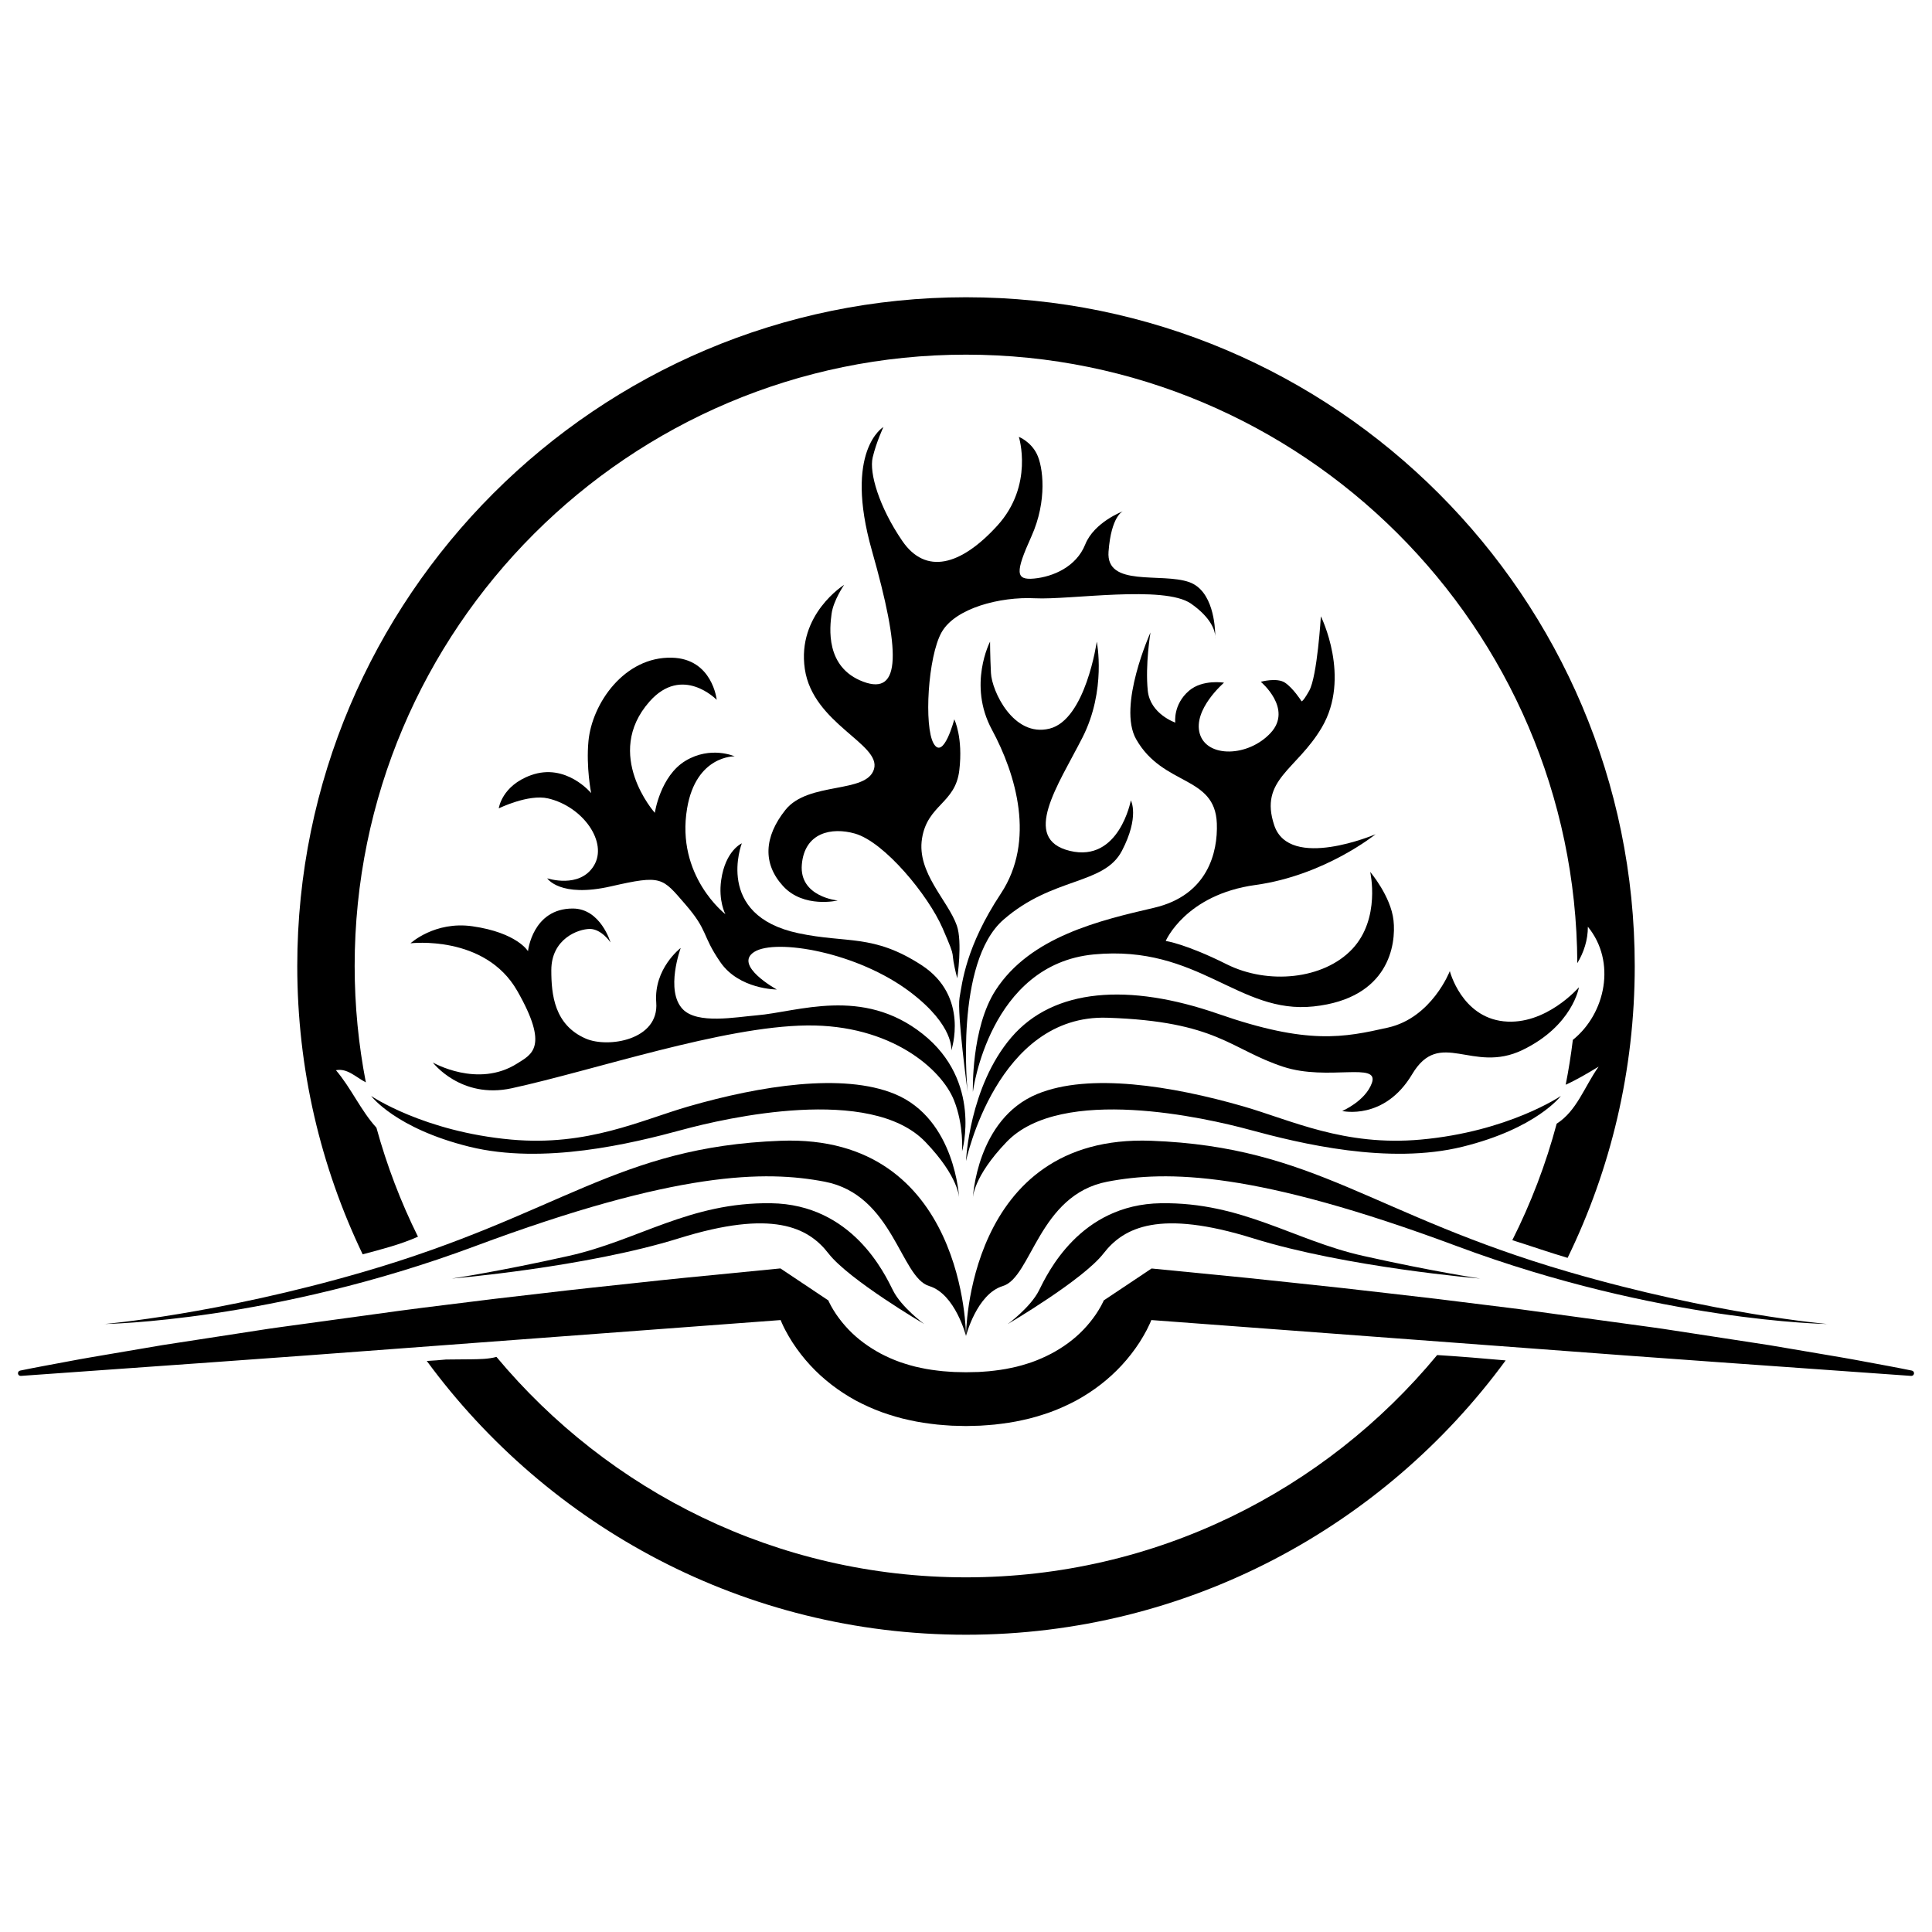 <?xml version="1.0" encoding="utf-8"?>
<!-- Generator: Adobe Illustrator 16.0.0, SVG Export Plug-In . SVG Version: 6.00 Build 0)  -->
<!DOCTYPE svg PUBLIC "-//W3C//DTD SVG 1.1//EN" "http://www.w3.org/Graphics/SVG/1.1/DTD/svg11.dtd">
<svg version="1.1" xmlns="http://www.w3.org/2000/svg" xmlns:xlink="http://www.w3.org/1999/xlink" x="0px" y="0px"
	 width="538.583px" height="538.583px" viewBox="0 0 538.583 538.583" enable-background="new 0 0 538.583 538.583"
	 xml:space="preserve">
<g id="Layer_2">
	<g>
		<path d="M338.776,178.033c0,0,0.038-0.255,0.005-0.702C338.785,177.773,338.776,178.033,338.776,178.033z"/>
		<path d="M331.526,162.283c-7.75-2.75-23.25,1.5-22.5-8.5s4-11.25,4-11.25s-8,3-10.5,9.25s-9,9-14.25,9.5s-5.25-1.75-0.75-11.75
			s3.25-19.5,1.5-23s-5-4.75-5-4.75s4.25,13.5-6,24.75c-10.251,11.25-20.001,13.75-26.501,4.25s-9.25-19-8.25-23.25s3-8.5,3-8.5
			s-11.15,6.5-3.2,34.5s8.267,40.507-2.423,36.507s-9.333-15.167-8.833-18.917s3.5-8.083,3.5-8.083s-13.205,8.219-10.955,23.469
			s21.289,20.865,19.289,27.865s-18.307,3.376-24.708,11.416c-5.972,7.5-6.375,15-0.625,21.25s15.207,3.993,15.207,3.993
			s-10.75-1-10-10s8.355-10.489,14.793-8.659c8.261,2.35,20.472,17.23,24.457,26.409c4.438,10.224,1.638,4.624,4.077,13.94
			c0,0,1.494-10.104-0.117-14.699c-2.458-7.013-11.21-14.741-9.71-24.241s9.289-9.75,10.395-19s-1.395-14.25-1.395-14.25
			s-3,11.5-5.75,6.75s-1.595-24.25,2.202-31c3.798-6.75,16.299-10,26.049-9.5s36-3.75,43.5,1.5c5.741,4.019,6.646,7.59,6.755,9.048
			C338.754,174.601,338.196,164.65,331.526,162.283z"/>
		<path d="M5.694,382.063c4.39-0.907,8.789-1.693,13.185-2.519c4.394-0.85,8.798-1.562,13.2-2.319l13.205-2.247l13.222-2.035
			l13.222-2.035c4.404-0.714,8.822-1.255,13.233-1.879l26.477-3.633c4.412-0.617,8.833-1.12,13.249-1.686l13.251-1.64l13.26-1.539
			c4.42-0.501,8.837-1.054,13.262-1.51l13.268-1.425c4.424-0.464,8.844-0.977,13.271-1.395l26.555-2.605l13.315,8.888
			c-0.069-0.209-0.053-0.163-0.054-0.171c-0.005-0.014,0.004,0.007,0.018,0.035l0.076,0.173l0.217,0.468
			c0.163,0.342,0.356,0.711,0.557,1.085c0.413,0.752,0.89,1.519,1.391,2.274c1.029,1.507,2.2,2.96,3.489,4.301
			c2.577,2.697,5.639,4.904,8.991,6.71c1.696,0.88,3.46,1.674,5.315,2.336c1.87,0.632,3.779,1.219,5.794,1.613
			c1.987,0.45,4.07,0.714,6.17,0.938c1.054,0.104,2.134,0.14,3.199,0.222l3.26,0.07l3.555-0.073
			c0.971-0.086,1.883-0.112,2.904-0.211c2.102-0.225,4.184-0.489,6.172-0.939c2.016-0.394,3.924-0.981,5.795-1.613
			c1.855-0.662,3.619-1.456,5.316-2.336c3.367-1.783,6.42-4.01,9.002-6.703c1.289-1.342,2.461-2.796,3.49-4.304
			c0.502-0.757,0.979-1.523,1.393-2.276c0.199-0.374,0.395-0.744,0.557-1.086l0.217-0.469l0.076-0.173
			c0.014-0.029,0.023-0.049,0.018-0.035c0,0.007,0.016-0.039-0.053,0.17l13.297-8.876l26.555,2.614l13.27,1.402l13.268,1.422
			l13.262,1.515l13.26,1.536l13.252,1.644c4.416,0.566,8.838,1.059,13.248,1.689l26.477,3.623c4.412,0.615,8.83,1.171,13.234,1.88
			l13.223,2.028L493.297,375l13.207,2.241c4.4,0.753,8.805,1.467,13.199,2.312c4.396,0.822,8.795,1.605,13.186,2.51l0.09,0.019
			c0.404,0.084,0.664,0.479,0.58,0.883c-0.076,0.372-0.416,0.621-0.785,0.595l-53.219-3.788l-26.607-1.926l-26.602-1.986
			l-106.41-7.946l1.42-0.948c-0.973,2.68-2.25,4.97-3.697,7.257c-1.465,2.249-3.113,4.375-4.932,6.345
			c-3.633,3.945-7.949,7.239-12.641,9.812c-2.359,1.259-4.799,2.368-7.307,3.284c-2.518,0.884-5.074,1.669-7.682,2.209
			c-2.596,0.599-5.232,0.962-7.869,1.256c-1.322,0.139-2.666,0.202-3.998,0.304l-3.94,0.103l-3.971-0.101
			c-1.322-0.103-2.647-0.165-3.967-0.303c-2.638-0.294-5.274-0.657-7.87-1.256c-2.607-0.54-5.164-1.325-7.68-2.209
			c-2.509-0.916-4.947-2.026-7.309-3.284c-4.691-2.574-9.007-5.868-12.641-9.813c-1.818-1.971-3.467-4.096-4.931-6.346
			c-1.449-2.286-2.726-4.577-3.699-7.257l1.423,0.95l-106.41,7.944l-26.603,1.986l-26.607,1.927L5.808,383.56
			c-0.412,0.029-0.769-0.28-0.798-0.692c-0.027-0.378,0.232-0.71,0.594-0.785L5.694,382.063z"/>
		<path d="M217.681,318.011c-45.797,1.704-61.412,20.576-116.447,36.581c-40.627,11.815-72.053,14.499-72.053,14.499
			s46.833-0.666,103.167-21.666s81.014-21.185,97.567-18.004c19.1,3.67,21.1,26.67,29.102,29.084
			c7.282,2.196,10.275,13.92,10.275,13.92S269.291,316.091,217.681,318.011z"/>
		<path d="M437.348,354.592c-55.035-16.005-70.65-34.878-116.447-36.581c-51.61-1.92-51.61,54.414-51.61,54.414
			s2.993-11.725,10.274-13.92c8.002-2.414,10.002-25.414,29.104-29.084c16.553-3.181,41.232-2.997,97.566,18.004
			c56.334,21,103.166,21.666,103.166,21.666S477.975,366.407,437.348,354.592z"/>
		<path d="M257.625,369.091c0,0-6.333-4.666-8.667-9.333c-2.333-4.667-11.333-24-34-24.333c-22.667-0.334-37,10.333-56.333,14.666
			c-19.334,4.334-32.667,6.334-32.667,6.334s37.333-3.129,63.333-11.231s36.001-3.103,41.667,4.231
			C236.625,356.758,257.625,369.091,257.625,369.091z"/>
		<path d="M280.959,369.091c0,0,6.332-4.666,8.666-9.333s11.334-24,34-24.333c22.668-0.334,37,10.333,56.334,14.666
			c19.334,4.334,32.666,6.334,32.666,6.334s-37.332-3.129-63.332-11.231s-36.002-3.103-41.668,4.231
			C301.959,356.758,280.959,369.091,280.959,369.091z"/>
		<path d="M267.375,334.004c0,0-0.977-22.059-17.981-29.046c-14.454-5.939-37.436-2.284-57.322,3.44
			c-13.436,3.867-28.173,11.214-49.554,9.283c-24.43-2.205-39.058-12.166-39.058-12.166s6.756,9.053,27.375,14.151
			s45.241-0.872,59.397-4.722c12.11-3.293,52.473-12.531,67.75,3.403C267.41,328.182,267.375,334.004,267.375,334.004z"/>
		<path d="M271.208,334.004c0,0,0.977-22.059,17.98-29.046c14.455-5.939,37.438-2.284,57.322,3.44
			c13.436,3.867,28.174,11.214,49.553,9.283c24.43-2.205,39.059-12.166,39.059-12.166s-6.756,9.053-27.375,14.151
			c-20.617,5.099-45.24-0.872-59.396-4.722c-12.109-3.293-52.473-12.531-67.75,3.403
			C271.172,328.182,271.208,334.004,271.208,334.004z"/>
		<path d="M265.184,292.845c0,0,5.191-15.061-8.309-23.811s-20.676-5.98-34.346-8.889c-23.5-5-15.735-25.051-15.735-25.051
			s-4.579,2-5.75,10.25c-0.827,5.826,1.171,9.5,1.171,9.5s-13.854-10.632-10.671-29.5c2.5-14.818,13.25-14.5,13.25-14.5
			s-6.667-3-13.708,1.25c-7.042,4.25-8.542,14.5-8.542,14.5s-14.5-16.25-1.5-31c9.165-10.398,18.75-0.5,18.75-0.5
			s-1.165-11.475-12.5-11.75c-13.25-0.321-22.25,12.75-23.25,23.25c-0.69,7.256,0.75,14.5,0.75,14.5s-7-8.5-16.75-5
			c-8.208,2.947-9,9.25-9,9.25s8.255-4.046,13.728-2.773c9.772,2.273,16.772,12.273,12.772,18.773s-13,3.5-13,3.5
			s3.5,5.5,17.75,2.25s14.25-2.5,20.75,5s4.5,8.453,9.75,16.102s15.75,7.648,15.75,7.648s-12.25-6.75-6.25-10.5
			s28.743,0.045,43.5,11.25C266.165,285.989,265.184,292.845,265.184,292.845z"/>
		<path d="M190.317,281.317c-4.943-5.18-0.552-17.059-0.552-17.059s-7.562,5.729-6.825,15.204
			c0.817,10.517-13.455,12.744-19.622,10.077c-8.795-3.804-9.628-12.267-9.628-19.077c0-8.75,7.5-11.5,10.75-11.5
			s5.75,3.75,5.75,3.75s-2.745-9.439-10.517-9.443c-11.233-0.005-12.483,11.888-12.483,11.888s-3.036-5.164-15.5-6.944
			c-10.5-1.5-17.25,4.75-17.25,4.75s20.75-2.5,29.75,13.25s3.964,17.728,0,20.25c-11,7-23.539-0.28-23.539-0.28
			s7.811,10.283,22,7.19c22.957-5.005,58.825-17.255,82.319-17.507c23.348-0.25,37.47,12.097,40.97,20.847
			c2.793,6.982,2.25,14.25,2.25,14.25s5.75-19.5-11-32.75s-34.812-6.116-46.206-5.173
			C205.092,283.528,194.399,285.595,190.317,281.317z"/>
		<path d="M269.292,323.652c0,0,8.623-40.939,39.373-39.939s34.271,8.818,49.068,13.672c12.432,4.078,26.932-1.547,24.682,4.578
			c-1.844,5.022-8.25,7.75-8.25,7.75s11.75,2.75,19.5-10.25s16.75,0,30.75-6.75s15.75-17.5,15.75-17.5s-9.25,10.75-21,9.5
			s-15-14-15-14s-5,13-17.25,15.75s-22.25,4.89-47.25-3.806c-25-8.694-46-7.194-57.75,6.556S269.292,323.652,269.292,323.652z"/>
		<path d="M271.208,304.373c0,0,4.51-35.562,33.76-38.312s40.25,16.75,61.25,14.5s23-17.25,22.25-24s-6.5-13.5-6.5-13.5s3,13-5,21.5
			s-23.5,10-35,4.25s-17-6.5-17-6.5s5.51-12.914,25.018-15.605c19.334-2.666,33.482-14.145,33.482-14.145s-24,10.25-28.25-2.5
			c-4.25-12.75,6.25-15.371,13.25-27.25c8.25-14-0.25-31-0.25-31s-1,16.738-3.25,20.744s-2.25,2.756-2.25,2.756s-2.25-3.5-4.5-5
			s-6.75-0.25-6.75-0.25s9,7.5,2.75,14.25s-17.75,7-19.75,0.25s6.75-14.25,6.75-14.25s-5.961-1.001-9.75,2.244
			c-4.518,3.87-3.834,8.881-3.834,8.881s-6.992-2.379-7.666-8.881c-0.75-7.244,0.75-16.244,0.75-16.244s-9.25,20.5-4,29.75
			c7.504,13.222,22,10,22.5,23.5c0.297,8.01-2.5,20-17.5,23.5s-34.5,8-44.186,23C270.672,286.681,271.208,304.373,271.208,304.373z"
			/>
		<path d="M269.746,304.373c0,0-3.75-36,10.001-48c13.75-12,28-9.597,33-19.173c5-9.577,2.5-14.077,2.5-14.077
			s-3.25,17.403-17,14.077c-13.75-3.327-3.25-18.327,3.5-31.577s4-26.75,4-26.75s-3.092,21.75-13.172,24.25
			c-10.078,2.5-16.078-10.5-16.328-15.5s-0.25-8.75-0.25-8.75s-6.251,12,0.5,24.5c6.75,12.5,12.25,31,2.5,45.75
			c-9.751,14.75-10.751,24.75-11.501,29S269.746,304.373,269.746,304.373z"/>
	</g>
</g>
<g id="Layer_3">
	<path d="M269.292,82.867c-102.794,0-186.424,83.63-186.424,186.426c0,28.765,6.553,56.027,18.237,80.378
		c5.224-1.396,10.477-2.722,15.412-4.915c-4.786-9.65-8.676-19.819-11.581-30.391c-4.348-4.754-7.084-11.118-11.285-16.019
		c3.156-0.631,5.517,1.922,8.337,3.391c-2.036-10.508-3.12-21.351-3.12-32.444c0-93.973,76.452-170.426,170.424-170.426
		c93.708,0,169.986,76.026,170.414,169.638c1.809-3.006,2.945-6.438,2.945-10.158c7.976,9.748,4.951,24.202-4.19,31.543
		c-0.514,4.216-1.179,8.386-1.993,12.503c3.062-1.378,6.122-3.209,9.184-5.046c-3.956,5.538-6.049,12.315-11.696,15.9
		c-3.029,11.328-7.191,22.199-12.369,32.475c5.147,1.618,10.24,3.406,15.413,4.935c11.983-24.601,18.717-52.209,18.717-81.363
		C455.715,166.498,372.086,82.867,269.292,82.867z"/>
	<path d="M400.638,377.746c-31.283,37.822-78.544,61.97-131.347,61.97c-52.556,0-99.606-23.935-130.891-61.453
		c-2.247,0.624-4.808,0.624-6.9,0.666c-2.346,0.047-4.778,0.011-7.201,0.065c-1.771,0.17-3.543,0.315-5.321,0.403
		c33.958,46.235,88.678,76.318,150.313,76.318c61.707,0,116.494-30.146,150.441-76.474
		C413.374,378.678,407.011,378.141,400.638,377.746z"/>
</g>
</svg>
